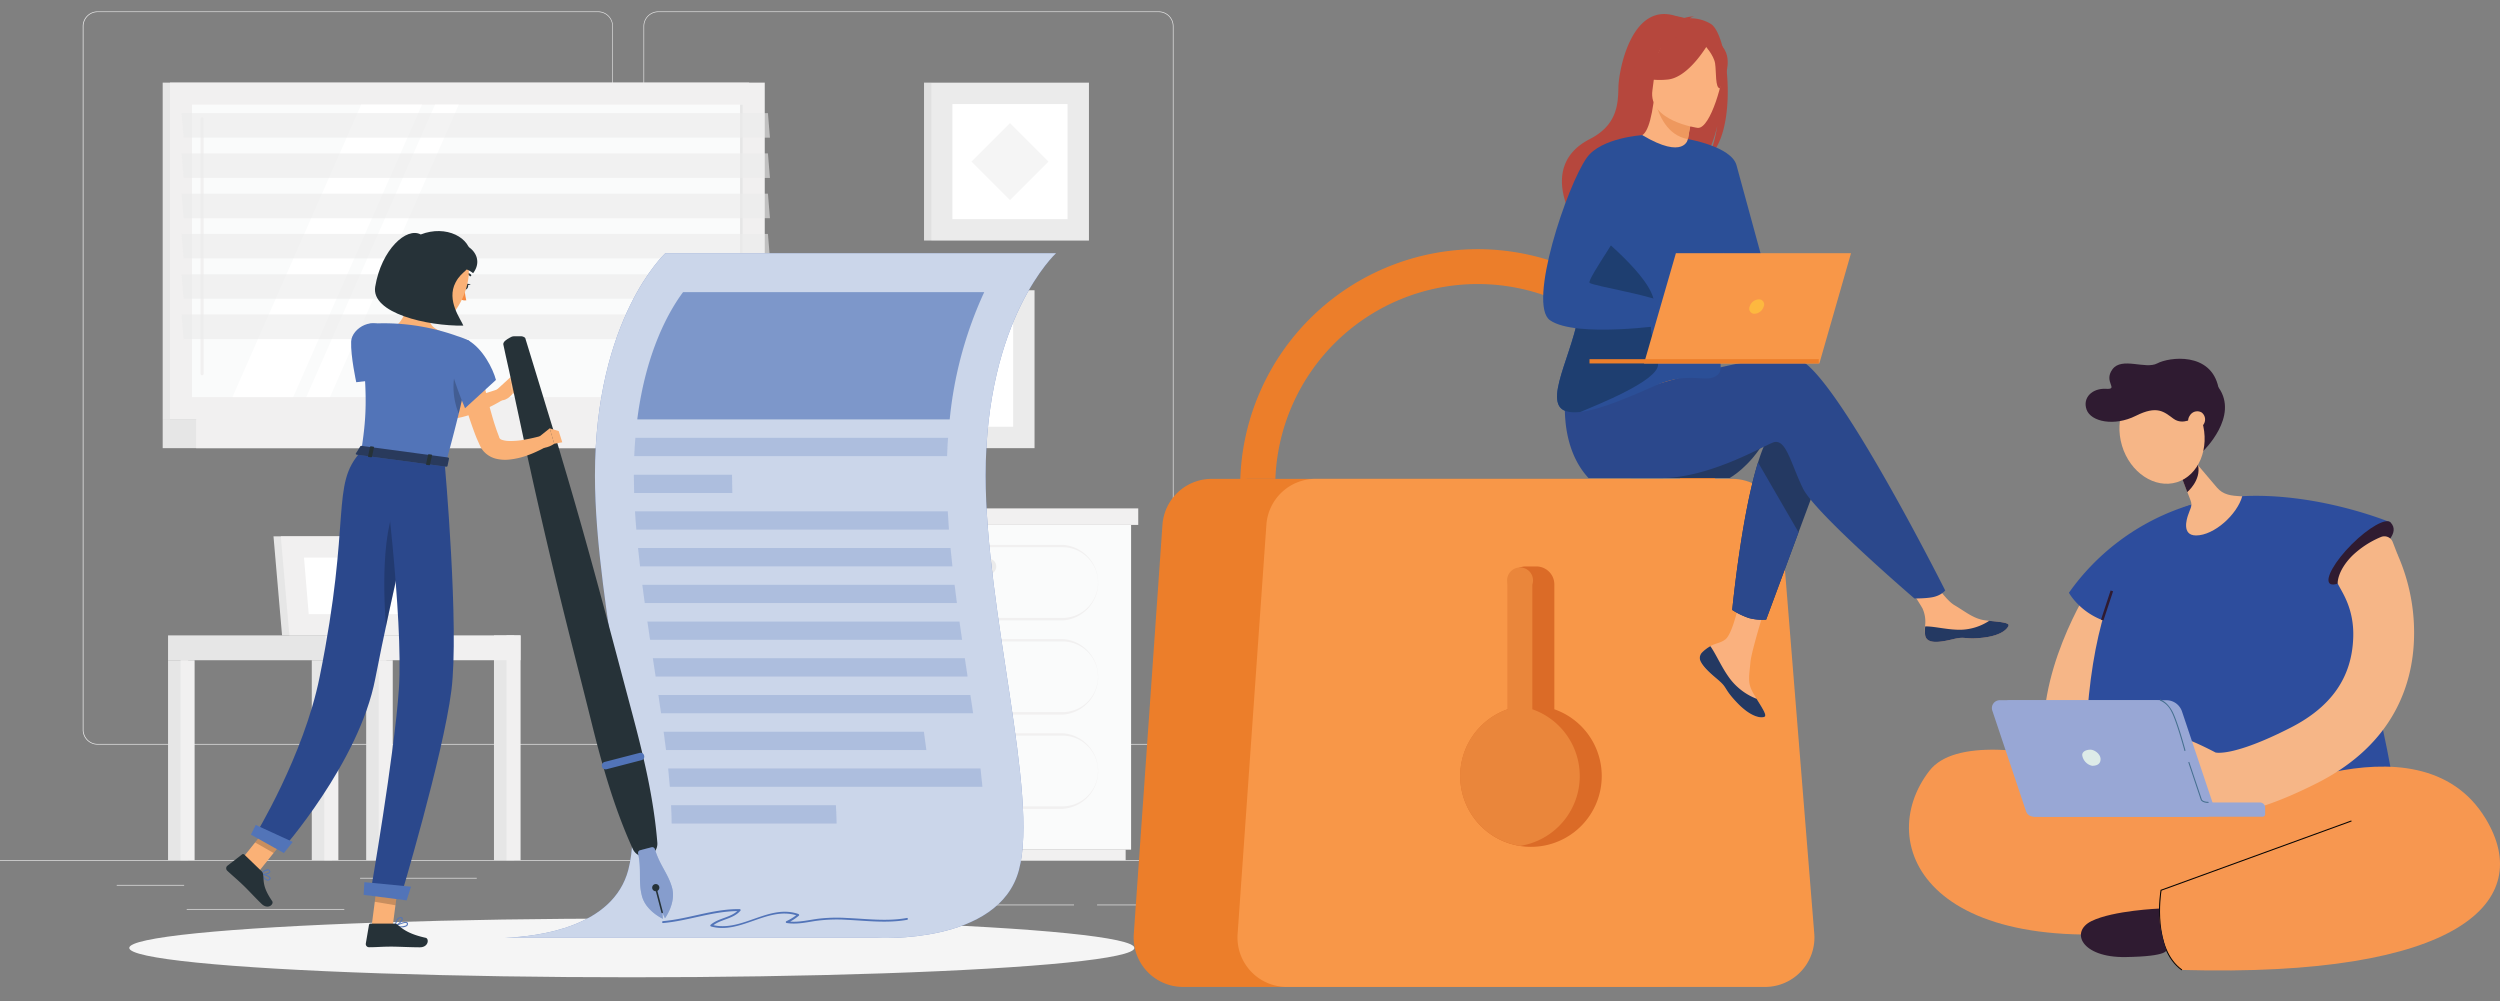 <svg xmlns="http://www.w3.org/2000/svg" viewBox="0 0 694.73 278.3"><rect x="0" y="0" width="694.73" height="278.3" fill="#808080" stroke="none"/><defs><style>.cls-1{fill:#f6b687;}.cls-2{fill:#2d4d9d;}.cls-3{fill:#2f1b31;}.cls-4{fill:#f79750;}.cls-5{fill:#030303;}.cls-6{fill:#98a7d5;}.cls-7{fill:#ddebe8;}.cls-8{fill:#456f8f;}.cls-14,.cls-9{fill:#ebebeb;}.cls-10{fill:#e6e6e6;}.cls-11{fill:#f1f0f0;}.cls-12,.cls-18,.cls-24{fill:#fff;}.cls-13{fill:#fafbfb;}.cls-14{opacity:0.6;}.cls-15{fill:#e0e0e0;}.cls-16{fill:#f5f5f5;}.cls-17,.cls-20,.cls-21{fill:#5274b8;}.cls-18{opacity:0.7;}.cls-19,.cls-20{opacity:0.8;}.cls-21,.cls-24{opacity:0.3;}.cls-22{fill:#fab176;}.cls-23{fill:#263238;}.cls-25{fill:#f6893f;}.cls-26{opacity:0.2;}.cls-27{fill:#2b488c;}.cls-28{opacity:0.5;}.cls-29{fill:#ec7e2a;}.cls-30{fill:#f89748;}.cls-31{fill:#db6b27;}.cls-32{fill:#ea863b;}.cls-33{fill:#243962;}.cls-34{fill:#fab17e;}.cls-35{fill:#b6473d;}.cls-36{fill:#ee985e;}.cls-37{fill:#2b4f97;}.cls-38{fill:#1e3e70;}.cls-39{fill:#fdb83f;}</style></defs><title>privacy policy</title><g id="Layer_7" data-name="Layer 7"><path class="cls-1" d="M581.49,161.78c-1.48,2.63-16.3,25.59-13.2,48.05L584.43,204l7.37-30.28Z"/><path class="cls-2" d="M645.92,152.36s-9.91-17.78-34-12.86S574.57,179,581.12,247.37c0,0,38.34-15.24,88.19-3C669.31,244.41,661.1,178.16,645.92,152.36Z"/><path class="cls-2" d="M664.33,145.18l-17,16.93s-43.48,11.75-55.56,11.61-16.83-9-16.83-9a64.37,64.37,0,0,1,30.82-23.44,60,60,0,0,1,6.08-1.81,62.27,62.27,0,0,1,10.78-1.56C644,136.67,664.33,145.18,664.33,145.18Z"/><path class="cls-3" d="M664.33,145.18c2.71,2.95-1.47,6.17-6.16,10.84s-9.52,7.4-10.8,6.09,1.47-6.16,6.15-10.84S663.08,143.83,664.33,145.18Z"/><path class="cls-1" d="M649.62,162.18s-.25-3.38,4-7.7a25.84,25.84,0,0,1,8-5.24,2.48,2.48,0,0,1,3.3,1.39l1.36,3.51-6.33,4.08Z"/><path class="cls-4" d="M619.65,224.9s52.33-28.35,71.08,2.58c13.89,22.9-7,44.23-84.4,42.06,0,0-7.65-3.58-5.79-22.17C601.28,240,619.65,224.9,619.65,224.9Z"/><path class="cls-4" d="M619.65,224.9s-69.7-28.55-83.49-10.7c-15.85,20.51-.65,55.34,72.82,42.89l8.95-9.72Z"/><path class="cls-5" d="M606.25,269.66c-8.6-6.13-5.88-22.16-5.85-22.32v-.08l.08,0L653.4,228l.1.27-52.83,19.23c-.2,1.25-2.38,16.14,5.75,21.94Z"/><path class="cls-3" d="M600.1,252.48s-12.85.52-18.88,3.48-2.81,10.18,9.44,10,11.32-2,11.32-2S599.65,257.6,600.1,252.48Z"/><path class="cls-1" d="M616.54,226.26A17,17,0,0,1,606,223.05a15.23,15.23,0,0,1-5.57-14.75l5.12-3c.25-1.41,10.13,3.81,10.12,3.81s4.71,1.36,20.9-6.91c11.27-5.76,17-13.94,17.37-25,.31-8.34-3.4-13-4.28-15-.12-.27,5.45-5.85,5.29-6.41l4.17-2.12c-.13-.48,4-2.12,3.95-2.25l3.22,2.74a53.58,53.58,0,0,1,4.53,23.73c-.45,12.08-5.44,28.75-26.62,39.57C632.61,223.34,623.55,226.26,616.54,226.26Z"/><path class="cls-6" d="M613.1,226.94H567.94a2.2,2.2,0,0,1-2.08-1.49l-9.39-28a2.19,2.19,0,0,1,2.09-2.87H602a4.6,4.6,0,0,1,4.36,3.13l8.84,26.39A2.19,2.19,0,0,1,613.1,226.94Z"/><path class="cls-6" d="M610.27,226.94H565.11a2.2,2.2,0,0,1-2.09-1.49l-9.38-28a2.19,2.19,0,0,1,2.08-2.87h43.43a4.59,4.59,0,0,1,4.36,3.13l8.84,26.39A2.18,2.18,0,0,1,610.27,226.94Z"/><path class="cls-7" d="M578.63,209.83c0-1.06,1.22-1.5,2.29-1.5s2.83,1.17,2.81,2.66-1.26,1.82-2.34,1.82A3.54,3.54,0,0,1,578.63,209.83Z"/><path class="cls-6" d="M565.09,223H628a1.47,1.47,0,0,1,1.47,1.47v1.75a.75.75,0,0,1-.75.75H565.09a0,0,0,0,1,0,0v-4a0,0,0,0,1,0,0Z"/><path class="cls-8" d="M607.06,208.72c0-.08-2.24-8.39-3.67-11a6.15,6.15,0,0,0-3.18-3.06l.08-.28c.08,0,1.88.54,3.35,3.2s3.61,10.69,3.7,11Z"/><path class="cls-8" d="M613.73,223.13c-1.67,0-2.09-.74-2.11-.77l-3.52-10.54.27-.09,3.52,10.51h0s.38.59,1.84.59Z"/><path class="cls-1" d="M623,137.9c-3-.09-5.21-.4-6.92-2.4l-5.28-6.22-1.54-1.81-9-10.63L605,129.28l2.85,7.46.9,2.36c.61,1.61-.2,2.35-.77,4.23-.23.76-1.79,5.44,2.27,5.47,5.06,0,11.46-5.84,12.86-10.92Z"/><path class="cls-3" d="M612.29,125.29s10-9.57,4.21-17.64-7.18,13-7.18,13l1.6,4.86Z"/><path class="cls-3" d="M610.77,129.07c0,.07,0,.14.05.21.92,4.2-3,7.47-3,7.47h0L605,129.28c1.21-.91,3-2,4.29-1.81C610,127.58,610.5,128,610.77,129.07Z"/><path class="cls-1" d="M589.69,123.87c-2.24-7.48.92-15.06,7.06-16.94s12.94,2.66,15.18,10.13-.91,15.07-7,16.95S591.94,131.35,589.69,123.87Z"/><path class="cls-3" d="M609.83,116s-3.17,2.31-5.83.36-4.54-3.79-10.49-.8-12.46,1.65-13.66-1.72,1.63-6,5.37-5.79-.79-1.88,1.81-5.42,9.19.1,12.46-1.65,14.91-3.29,17,6.69Z"/><path class="cls-1" d="M612.31,118a2.39,2.39,0,0,1-3.27.89,2.46,2.46,0,0,1-.51-3.39,2.4,2.4,0,0,1,3.28-.88A2.44,2.44,0,0,1,612.31,118Z"/><rect class="cls-3" x="581.28" y="167.9" width="8.53" height="0.72" transform="translate(242.54 671.77) rotate(-71.77)"/><rect class="cls-9" x="-4.5" y="239.05" width="360.16" height="0.18"/><path class="cls-9" d="M166.23,206.92H27.13A4.12,4.12,0,0,1,23,202.81V7.29a4.12,4.12,0,0,1,4.11-4.11h139.1a4.12,4.12,0,0,1,4.11,4.11V202.81A4.12,4.12,0,0,1,166.23,206.92ZM27.13,3.36A3.94,3.94,0,0,0,23.2,7.29V202.81a3.94,3.94,0,0,0,3.93,3.93h139.1a3.93,3.93,0,0,0,3.93-3.93V7.29a3.93,3.93,0,0,0-3.93-3.93Z"/><path class="cls-9" d="M322,206.92H182.94a4.11,4.11,0,0,1-4.11-4.11V7.29a4.12,4.12,0,0,1,4.11-4.11H322a4.12,4.12,0,0,1,4.11,4.11V202.81A4.11,4.11,0,0,1,322,206.92ZM182.94,3.36A3.93,3.93,0,0,0,179,7.29V202.81a3.93,3.93,0,0,0,3.93,3.93H322a3.93,3.93,0,0,0,3.93-3.93V7.29A3.93,3.93,0,0,0,322,3.36Z"/><rect class="cls-9" x="32.44" y="245.91" width="18.73" height="0.18"/><rect class="cls-9" x="100.06" y="243.95" width="32.43" height="0.18"/><rect class="cls-9" x="51.89" y="252.6" width="43.79" height="0.18"/><rect class="cls-9" x="304.87" y="251.39" width="13.86" height="0.18"/><rect class="cls-9" x="258.63" y="251.39" width="39.83" height="0.18"/><rect class="cls-9" x="180.66" y="248.34" width="53.64" height="0.18"/><polygon class="cls-10" points="117.7 176.57 78.38 176.57 76 149.04 115.31 149.04 117.7 176.57"/><polygon class="cls-11" points="119.73 176.57 80.42 176.57 78.03 149.04 117.35 149.04 119.73 176.57"/><polygon class="cls-12" points="85.79 170.66 84.48 154.95 111.97 154.95 113.28 170.66 85.79 170.66"/><rect class="cls-10" x="137.27" y="176.57" width="5.61" height="62.47"/><rect class="cls-11" x="140.76" y="176.57" width="3.9" height="62.47"/><rect class="cls-11" x="90.34" y="176.57" width="54.32" height="6.9" transform="translate(234.99 360.04) rotate(180)"/><rect class="cls-10" x="86.64" y="183.47" width="5.61" height="55.58"/><rect class="cls-11" x="90.13" y="183.47" width="3.9" height="55.58"/><rect class="cls-10" x="46.7" y="183.47" width="5.61" height="55.58"/><rect class="cls-11" x="50.18" y="183.47" width="3.9" height="55.58"/><rect class="cls-10" x="101.76" y="183.47" width="5.61" height="55.58"/><rect class="cls-11" x="105.24" y="183.47" width="3.9" height="55.58"/><rect class="cls-10" x="46.7" y="176.57" width="43.64" height="6.9"/><rect class="cls-10" x="45.21" y="22.96" width="162.96" height="93.48"/><rect class="cls-11" x="47.24" y="22.96" width="165.28" height="93.48"/><rect class="cls-10" x="45.21" y="116.45" width="162.96" height="8.09"/><rect class="cls-11" x="54.5" y="116.45" width="165.28" height="8.09"/><rect class="cls-13" x="89.24" y="-6.84" width="81.29" height="153.08" transform="translate(199.59 -60.18) rotate(90)"/><polygon class="cls-12" points="64.59 110.35 100.38 29.06 117.27 29.06 81.48 110.35 64.59 110.35"/><path class="cls-11" d="M56.16,104.28a.44.44,0,0,1-.43-.44V33a.44.44,0,0,1,.43-.44.44.44,0,0,1,.44.44v70.81A.44.44,0,0,1,56.16,104.28Z"/><polygon class="cls-12" points="85.11 110.35 120.9 29.06 127.49 29.06 91.7 110.35 85.11 110.35"/><rect class="cls-10" x="165.39" y="69.32" width="81.29" height="0.77" transform="translate(275.74 -136.33) rotate(90)"/><polygon class="cls-14" points="213.96 38.26 51.01 38.26 50.44 31.43 213.4 31.43 213.96 38.26"/><polygon class="cls-14" points="213.96 49.45 51.01 49.45 50.44 42.62 213.4 42.62 213.96 49.45"/><polygon class="cls-14" points="213.96 60.64 51.01 60.64 50.44 53.82 213.4 53.82 213.96 60.64"/><polygon class="cls-14" points="213.96 71.83 51.01 71.83 50.44 65.01 213.4 65.01 213.96 71.83"/><polygon class="cls-14" points="213.96 83.02 51.01 83.02 50.44 76.2 213.4 76.2 213.96 83.02"/><polygon class="cls-14" points="213.96 94.22 51.01 94.22 50.44 87.39 213.4 87.39 213.96 94.22"/><rect class="cls-9" x="258.72" y="22.96" width="43.88" height="43.88" transform="translate(561.33 89.81) rotate(180)"/><rect class="cls-15" x="256.78" y="22.96" width="1.95" height="43.88"/><rect class="cls-12" x="264.67" y="28.91" width="31.99" height="31.99" transform="translate(561.33 89.81) rotate(180)"/><rect class="cls-16" x="273.09" y="37.33" width="15.14" height="15.14" transform="translate(510.87 -121.8) rotate(135)"/><rect class="cls-9" x="243.6" y="80.66" width="43.88" height="43.88" transform="translate(531.09 205.2) rotate(180)"/><rect class="cls-15" x="241.66" y="80.66" width="1.95" height="43.88"/><rect class="cls-12" x="249.55" y="86.61" width="31.99" height="31.99" transform="translate(531.09 205.2) rotate(180)"/><rect class="cls-16" x="258.72" y="95.78" width="13.64" height="13.64" rx="6.31" transform="translate(531.09 205.2) rotate(180)"/><rect class="cls-11" x="206.22" y="145.86" width="10.94" height="90.24"/><rect class="cls-11" x="207.74" y="236.1" width="105.07" height="2.95"/><rect class="cls-13" x="217.16" y="145.86" width="97.16" height="90.24" transform="translate(531.48 381.97) rotate(180)"/><path class="cls-11" d="M295.3,198.59H236.18a10.52,10.52,0,0,1,0-21H295.3a10.52,10.52,0,0,1,0,21Zm-59.12-20.34a9.82,9.82,0,0,0,0,19.64H295.3a9.82,9.82,0,0,0,0-19.64Z"/><path class="cls-11" d="M295.3,224.77H236.18a10.52,10.52,0,0,1,0-21H295.3a10.52,10.52,0,0,1,0,21Zm-59.12-20.34a9.82,9.82,0,0,0,0,19.64H295.3a9.82,9.82,0,0,0,0-19.64Z"/><path class="cls-9" d="M274.66,185.8H256.82a2.2,2.2,0,0,1-2.19-2.2h0a2.2,2.2,0,0,1,2.19-2.19h17.84a2.2,2.2,0,0,1,2.2,2.19h0A2.21,2.21,0,0,1,274.66,185.8Z"/><path class="cls-11" d="M295.3,172.41H236.18a10.52,10.52,0,0,1,0-21H295.3a10.52,10.52,0,0,1,0,21Zm-59.12-20.34a9.82,9.82,0,0,0,0,19.64H295.3a9.82,9.82,0,0,0,0-19.64Z"/><path class="cls-9" d="M274.66,159.62H256.82a2.2,2.2,0,0,1-2.19-2.2h0a2.2,2.2,0,0,1,2.19-2.19h17.84a2.2,2.2,0,0,1,2.2,2.19h0A2.21,2.21,0,0,1,274.66,159.62Z"/><path class="cls-9" d="M274.66,212H256.82a2.2,2.2,0,0,1-2.19-2.19h0a2.2,2.2,0,0,1,2.19-2.2h17.84a2.21,2.21,0,0,1,2.2,2.2h0A2.2,2.2,0,0,1,274.66,212Z"/><rect class="cls-11" x="217.16" y="141.28" width="99.15" height="4.59"/><rect class="cls-10" x="204.08" y="141.28" width="13.09" height="4.59" transform="translate(421.24 287.14) rotate(180)"/><ellipse id="_Path_" data-name="&lt;Path&gt;" class="cls-16" cx="175.58" cy="263.42" rx="139.66" ry="8.16"/><path class="cls-17" d="M293.46,70.37H184.89s-19.56,18-19.56,61.79c0,37.65,14.83,88.7,9.26,109.6-4.19,15.77-24.56,18.47-34.31,18.85H243.61s34,2.05,39.55-18.85-9.26-71.95-9.26-109.6C273.9,88.35,293.46,70.37,293.46,70.37Z"/><path class="cls-18" d="M293.46,70.37H184.89s-19.56,18-19.56,61.79c0,37.65,14.83,88.7,9.26,109.6-4.19,15.77-24.56,18.47-34.31,18.85H243.61s34,2.05,39.55-18.85-9.26-71.95-9.26-109.6C273.9,88.35,293.46,70.37,293.46,70.37Z"/><g class="cls-19"><path class="cls-20" d="M263.92,116.54H177.09c2.46-19.26,9.08-30.47,12.73-35.36h83.69A109.5,109.5,0,0,0,263.92,116.54Z"/><path class="cls-21" d="M263.19,126.76H176.24c.08-1.75.18-3.45.32-5.1h86.9Q263.28,124.15,263.19,126.76Z"/><path class="cls-21" d="M203.51,137H176.22c-.05-1.62-.08-3.22-.08-4.8v-.28h27.29v.28C203.43,133.74,203.46,135.35,203.51,137Z"/><path class="cls-21" d="M263.71,147.17H176.83c-.15-1.71-.28-3.41-.37-5.08h86.92C263.47,143.77,263.58,145.46,263.71,147.17Z"/><path class="cls-21" d="M264.67,157.39H177.86c-.2-1.71-.39-3.41-.56-5.1h86.85C264.3,154,264.48,155.69,264.67,157.39Z"/><path class="cls-21" d="M265.92,167.59H179.17c-.24-1.7-.46-3.4-.68-5.08h86.79C265.48,164.2,265.69,165.89,265.92,167.59Z"/><path class="cls-21" d="M267.36,177.8H180.65c-.26-1.7-.51-3.39-.75-5.09h86.73C266.87,174.41,267.11,176.11,267.36,177.8Z"/><path class="cls-21" d="M268.89,188h-86.7c-.14-.93-.28-1.87-.43-2.81-.11-.76-.23-1.52-.34-2.28h86.7C268.38,184.62,268.63,186.32,268.89,188Z"/><path class="cls-21" d="M183.7,198.22c-.24-1.68-.48-3.37-.74-5.09h86.71c.25,1.7.51,3.4.76,5.09Z"/><path class="cls-21" d="M185.08,208.43c-.21-1.67-.43-3.37-.66-5.09h72.32c.24,1.72.47,3.42.69,5.09Z"/><path class="cls-21" d="M186.14,218.64c-.13-1.66-.29-3.36-.47-5.09h86.81c.19,1.74.37,3.44.53,5.09Z"/><path class="cls-21" d="M186.64,228.85c0-1.64-.07-3.34-.16-5.09h45.81c.11,1.78.18,3.48.2,5.09Z"/></g><path class="cls-17" d="M252,255.1c-5.52,1-11.1.23-16.64,0a44.22,44.22,0,0,0-8,.21c-2.59.34-5.17,1-7.78.79a14.06,14.06,0,0,0,2.43-1.65c.17-.14,0-.39-.12-.45-8.13-2.85-15.54,4.92-23.64,3.1,2.29-1.7,5.53-1.74,7.49-4a.27.27,0,0,0-.19-.46c-7.26-.11-14.11,2.7-21.28,3.33-.35,0-.35.57,0,.54,6.95-.61,13.61-3.26,20.62-3.32-2.09,1.87-5.29,1.94-7.43,3.82a.28.28,0,0,0,.12.45c8.17,2.26,15.6-5.53,23.67-3.12A14.32,14.32,0,0,1,218.5,256a.27.27,0,0,0,.06.49c2.66.45,5.26-.12,7.88-.54a43.15,43.15,0,0,1,8.87-.34c5.6.27,11.22,1,16.78,0C252.43,255.56,252.29,255,252,255.1Z"/><path class="cls-22" d="M104.9,97c.46.58,1,1.27,1.57,1.9s1.12,1.28,1.7,1.9c1.16,1.23,2.33,2.46,3.57,3.58a32.37,32.37,0,0,0,7.91,5.55c.35.16.7.3,1,.43l.49.17.48.14a12.26,12.26,0,0,0,2.11.33,23.71,23.71,0,0,0,4.77-.27,44.83,44.83,0,0,0,5-1.06c1.65-.43,3.35-1,4.93-1.52l1.46,2.85a40.23,40.23,0,0,1-10.3,4.58,24.26,24.26,0,0,1-5.88,1,16.13,16.13,0,0,1-3.22-.21c-.27,0-.55-.11-.83-.18a7.73,7.73,0,0,1-.8-.21c-.5-.15-1-.32-1.47-.5a33.83,33.83,0,0,1-9.91-6.26,52.38,52.38,0,0,1-4.09-3.93c-.64-.69-1.26-1.39-1.87-2.11s-1.19-1.42-1.81-2.27Z"/><path class="cls-17" d="M97.58,94.91C97.42,99,99,106.22,99,106.22L109,105s.37-10.64-1.57-13.22C104.15,87.47,97.73,91.1,97.58,94.91Z"/><path class="cls-22" d="M137.13,109.14l4.68-4.28.59,4.61s-1.93,2.6-4.13,1.51Z"/><polygon class="cls-22" points="144.16 105.11 146.14 107.71 142.41 109.47 141.81 104.86 144.16 105.11"/><path class="cls-23" d="M143,93.45c.49,0,.76,0,1.12,0a2.72,2.72,0,0,1,.45,0l.38,0a2,2,0,0,1,.89.36,1,1,0,0,1,.24.53l.17.55.67,2.18,1.34,4.38,2.67,8.74c1.76,5.84,3.6,11.66,5.3,17.51,3.5,11.68,6.81,23.41,10,35.16s6.3,23.54,9.44,35.32,6,23.63,7,36a3.57,3.57,0,0,1-6.81,1.76c-5.12-11.26-8.46-23-11.39-34.81s-6-23.61-8.9-35.46-5.66-23.7-8.28-35.61c-1.35-5.94-2.57-11.92-3.87-17.88l-1.91-9-1-4.47-.48-2.24-.12-.56a1,1,0,0,1,0-.57,1.8,1.8,0,0,1,.61-.75l.3-.23a3.25,3.25,0,0,1,.38-.24,9.86,9.86,0,0,1,1-.55A2.16,2.16,0,0,1,143,93.45Z"/><path class="cls-17" d="M182,236a.79.79,0,0,0-.94-.55l-1.59.41-1.58.42a.77.77,0,0,0-.56.93c1,4.53,0,7.78,1.06,11.77,1.08,4.2,5.82,6.35,5.82,6.35l-.16-1.79.74,1.64s3.09-4.18,2-8.38C185.73,242.81,183.3,240.44,182,236Z"/><path class="cls-24" d="M182,236a.79.79,0,0,0-.94-.55l-1.59.41-1.58.42a.77.77,0,0,0-.56.93c1,4.53,0,7.78,1.06,11.77,1.08,4.2,5.82,6.35,5.82,6.35l-.16-1.79.74,1.64s3.09-4.18,2-8.38C185.73,242.81,183.3,240.44,182,236Z"/><path class="cls-23" d="M183.2,246.41a1,1,0,1,1-1.21-.71A1,1,0,0,1,183.2,246.41Z"/><path class="cls-23" d="M184.08,253.76a.24.24,0,0,1-.28-.16L182,246.72a.23.23,0,0,1,.44-.12l1.78,6.89A.22.22,0,0,1,184.08,253.76Z"/><path class="cls-17" d="M178.25,211.25l-9.71,2.52a1.06,1.06,0,0,1-1.28-.75h0a1.06,1.06,0,0,1,.75-1.28l9.71-2.51A1,1,0,0,1,179,210h0A1,1,0,0,1,178.25,211.25Z"/><path class="cls-23" d="M129,79.43c-.17.43-.09.88.2,1s.65-.13.82-.56.09-.88-.19-1S129.13,79,129,79.43Z"/><path class="cls-23" d="M129.65,78.83l1.16.15S130,79.57,129.65,78.83Z"/><path class="cls-25" d="M129.15,80a12.9,12.9,0,0,0,.44,3.44,2,2,0,0,1-1.66-.38Z"/><path class="cls-23" d="M130.7,76.79a.34.34,0,0,1-.12-.06,2.27,2.27,0,0,0-2-.56.27.27,0,1,1-.14-.53,2.8,2.8,0,0,1,2.45.67.28.28,0,0,1,0,.39A.28.28,0,0,1,130.7,76.79Z"/><path class="cls-22" d="M113.69,79.2c.31,3.51-.87,9.25-3.51,11.21,0,0,2,3.68,8.38,4.54,7,.94,3.73-3,3.73-3-3.74-1.42-3.34-4.23-2.39-6.8Z"/><path class="cls-22" d="M132.83,97.92c.55,3.27,1.23,6.67,1.95,10,.37,1.65.76,3.3,1.21,4.93s.89,3.24,1.39,4.83c.27.78.51,1.58.8,2.35l.43,1.15.11.29,0,.08.06.13a1.1,1.1,0,0,0,.67.53,6.2,6.2,0,0,0,1.77.33,20.83,20.83,0,0,0,4.61-.37c1.6-.29,3.27-.68,4.84-1.11L152,124a26.27,26.27,0,0,1-2.45,1.29c-.83.4-1.67.77-2.54,1.09a21.62,21.62,0,0,1-5.66,1.35,10.63,10.63,0,0,1-3.4-.23,6.8,6.8,0,0,1-3.66-2.21,6.14,6.14,0,0,1-.67-1,4.74,4.74,0,0,1-.26-.5l-.15-.32-.56-1.26c-.37-.84-.69-1.69-1-2.54-.62-1.7-1.21-3.41-1.73-5.12s-1-3.44-1.41-5.17c-.86-3.47-1.55-6.91-2.08-10.51Z"/><path class="cls-22" d="M150,121.23l2.78-2.21,1.25,4.29s-3.8,2.75-4.82-.49Z"/><polygon class="cls-22" points="155.26 119.79 156.25 122.91 154 123.31 152.75 119.03 155.26 119.79"/><polygon class="cls-22" points="103.31 257.06 109.12 257.49 110.85 244.15 105.04 243.72 103.31 257.06"/><polygon class="cls-22" points="66.09 240.11 71.12 243.17 79.5 232.71 74.46 229.65 66.09 240.11"/><path class="cls-17" d="M74.63,244.71a.47.47,0,0,1-.21,0c-.74,0-1.57-1.13-2-1.79a.14.14,0,0,1,0-.15.15.15,0,0,1,.15-.06c.23.05,2.31.49,2.59,1.18a.48.48,0,0,1-.07.46A.85.85,0,0,1,74.63,244.71Zm-1.79-1.63c.61.86,1.19,1.37,1.59,1.38a.51.51,0,0,0,.42-.25.18.18,0,0,0,0-.2C74.74,243.65,73.66,243.28,72.84,243.08Z"/><path class="cls-17" d="M74.33,242.91a4.22,4.22,0,0,1-1.84.09.13.13,0,0,1-.09-.1.13.13,0,0,1,0-.13c0-.05,1.19-1.22,2-1.19a.75.75,0,0,1,.56.28.5.5,0,0,1,.08.61A1.41,1.41,0,0,1,74.33,242.91Zm-1.51-.13a2.91,2.91,0,0,0,2-.46c0-.06.07-.14,0-.28a.45.45,0,0,0-.36-.18A3.07,3.07,0,0,0,72.82,242.78Z"/><path class="cls-23" d="M72.63,242.05l-4.77-4.6a.46.46,0,0,0-.61,0l-4.08,3.15a.93.93,0,0,0,0,1.39c1.69,1.57,2.58,2.25,4.68,4.27,1.29,1.25,3.06,3.2,4.84,4.92s3.53.09,2.94-.78c-2.67-3.9-2.27-5.37-2.51-7.37A1.49,1.49,0,0,0,72.63,242.05Z"/><path class="cls-17" d="M111.65,257.68a9.61,9.61,0,0,1-1.83-.21.13.13,0,0,1,0-.25c.27-.14,2.63-1.33,3.32-.93a.43.43,0,0,1,.23.37.79.79,0,0,1-.27.67A2.25,2.25,0,0,1,111.65,257.68Zm-1.37-.4a3.8,3.8,0,0,0,2.6-.16.51.51,0,0,0,.17-.45.15.15,0,0,0-.08-.14C112.59,256.31,111.25,256.82,110.28,257.28Z"/><path class="cls-17" d="M109.85,257.48a.11.11,0,0,1-.08,0,.14.14,0,0,1-.06-.13c0-.1.28-2.48,1.58-2.48h.11c.38,0,.49.23.51.38.11.66-1.3,1.92-2,2.23Zm1.45-2.36c-.84,0-1.17,1.38-1.28,2,.73-.43,1.68-1.42,1.62-1.82,0,0,0-.12-.26-.15Z"/><path class="cls-23" d="M109.48,256.66H103a.47.47,0,0,0-.47.4l-.88,5.17a.9.9,0,0,0,.91,1c2.27,0,3.38-.17,6.25-.17,1.77,0,5.42.19,7.86.19s2.63-2.42,1.62-2.64c-4.53-1-6.29-2.33-7.79-3.62A1.51,1.51,0,0,0,109.48,256.66Z"/><polygon class="cls-26" points="110.85 244.15 109.89 251.57 104.14 250.6 105.03 243.72 110.85 244.15"/><polygon class="cls-26" points="74.46 229.65 79.5 232.71 76.03 237.04 70.88 234.11 74.46 229.65"/><path class="cls-17" d="M100.38,125.42l23.53,3.17c9.12-33,6.44-33.91,6.43-33.91a22.73,22.73,0,0,0-3.2-1.26c-1.11-.4-2.23-.77-3.36-1.1a60.56,60.56,0,0,0-6.9-1.61,59.87,59.87,0,0,0-13.7-.77,3.08,3.08,0,0,0-2.31,1.32,2.46,2.46,0,0,0-.25.45,3.21,3.21,0,0,0-.29,1.75C102.34,110.83,101.7,116.54,100.38,125.42Z"/><path class="cls-26" d="M126.21,104.8a19.62,19.62,0,0,0,1.27,10.12c1.56-6.45,2.41-10.84,2.83-13.83C128.52,101,126.65,101.64,126.21,104.8Z"/><path class="cls-17" d="M130.14,94.58c4,2.31,6.83,7.8,7.68,11l-8.59,7.86s-4.45-10.35-4.09-13.57S128.62,93.71,130.14,94.58Z"/><path class="cls-22" d="M115,72c-1.81,5.46-2.69,7.73-1.1,11.62,2.39,5.86,9.47,7.09,12.87,2.33,3.06-4.28,5.5-12.49,1.15-16.86A7.69,7.69,0,0,0,115,72Z"/><path class="cls-22" d="M123.91,76.8a5.28,5.28,0,0,0-.17,3.14c.36,1.45,1.45,1.56,2.11.63a3.89,3.89,0,0,0,.4-3.82C125.54,75.56,124.38,75.7,123.91,76.8Z"/><path class="cls-23" d="M116.92,65.16C113,63,106,69.32,104.27,79.65c-1.26,7.39,14.52,11,24.49,10.84-.66-1.74-4.8-7-2.16-12,1.92-3.66,4.11-2.82,4.26-7.08C131,66,123.92,62.4,116.92,65.16Z"/><path class="cls-23" d="M125.77,67.48c4.52-.44,9.07,4,5.7,8.44a7.18,7.18,0,0,0-5.94-1.43C123.47,74.94,125.77,67.48,125.77,67.48Z"/><path class="cls-27" d="M117.7,127.75s-9.14,38.63-13.41,60.82c-4.5,23.41-26.12,47.8-26.12,47.8l-7.35-4.1s13.61-22.26,18-44.12c9-44.37,2.89-53.31,11.54-62.72Z"/><polygon class="cls-17" points="78.89 237.06 69.73 231.94 71.06 229.24 81.35 233.97 78.89 237.06"/><path class="cls-26" d="M112.85,136.15c-7.11,6.16-6.34,28.06-5.6,37.92,3-14,6.57-29.64,8.67-38.68C115.17,134.83,114.15,135,112.85,136.15Z"/><path class="cls-27" d="M123.57,128.6s4.11,45.86,1.86,63.35c-2.33,18.2-14.2,57.78-14.2,57.78l-8.38-1.08s6.81-39.23,8-57.24c1.32-19.64-4.54-65.12-4.54-65.12Z"/><polygon class="cls-17" points="113.01 250.21 101.06 248.67 101.25 245.14 114.21 246.4 113.01 250.21"/><path class="cls-17" d="M100.17,124,98.89,126c-.1.15.08.34.35.37l24.68,3.32c.21,0,.4-.05.43-.18l.43-2.07c0-.14-.14-.29-.37-.32l-23.83-3.2A.44.44,0,0,0,100.17,124Z"/><path class="cls-28" d="M100.17,124,98.89,126c-.1.15.08.34.35.37l24.68,3.32c.21,0,.4-.05.43-.18l.43-2.07c0-.14-.14-.29-.37-.32l-23.83-3.2A.44.44,0,0,0,100.17,124Z"/><path class="cls-23" d="M103.09,127.08l-.63-.08c-.13,0-.22-.1-.2-.18l.58-2.67c0-.08.14-.13.27-.12l.63.09c.13,0,.22.1.2.17l-.58,2.68C103.34,127.05,103.22,127.1,103.09,127.08Z"/><path class="cls-23" d="M119.22,129.28l-.64-.08c-.13,0-.22-.1-.2-.18l.59-2.67c0-.08.13-.13.26-.11l.64.08c.12,0,.21.1.2.17l-.59,2.68C119.46,129.25,119.34,129.3,119.22,129.28Z"/><path class="cls-29" d="M410.67,69.24a66.07,66.07,0,0,0-66,63.83,1.09,1.09,0,0,1,0,.18,19.34,19.34,0,0,1,2.65-.18h7.1a56.26,56.26,0,0,1,112.44,0h9.74A66.08,66.08,0,0,0,410.67,69.24Z"/><path class="cls-29" d="M461.65,274.26H328.76a13.72,13.72,0,0,1-13.69-14.68l1.76-25.07.83-11.78,5.38-76.9a13.73,13.73,0,0,1,13.69-12.76H452.47a13.73,13.73,0,0,1,13.68,12.61l9.17,113.76A13.71,13.71,0,0,1,461.65,274.26Z"/><path class="cls-30" d="M490.5,274.26H357.61a13.73,13.73,0,0,1-13.69-14.68l8-113.75a13.71,13.71,0,0,1,13.68-12.76H481.33A13.72,13.72,0,0,1,495,145.68l9.17,113.76A13.71,13.71,0,0,1,490.5,274.26Z"/><path class="cls-31" d="M445.11,215.65A19.66,19.66,0,1,1,419,197.1V162.43a5,5,0,0,1,3.41-4.75,4.82,4.82,0,0,1,1.61-.27h2.92a5,5,0,0,1,5,5V197.1A19.65,19.65,0,0,1,445.11,215.65Z"/><path class="cls-32" d="M439,215.65a19.65,19.65,0,0,1-16.59,19.42,19.65,19.65,0,0,1-3.41-38V162.43a3.6,3.6,0,1,1,6.83,0V197.1A19.65,19.65,0,0,1,439,215.65Z"/><path class="cls-33" d="M490.58,122.23c-4.4,7.65-9.92,10.6-9.92,10.6h-23S493.93,116.39,490.58,122.23Z"/><path class="cls-34" d="M472.92,181.39a2.15,2.15,0,0,0-.38,2.28h0c.55,1.51,2.36,3.21,4.46,4.9.27.21.51.41.72.59l.16.15.12.11c2,1.81,1.23,2.22,4.75,5.89,4,4.18,6.79,4.26,7.58,3.88s-.69-2.54-2.19-5c-.07-.12-.14-.24-.22-.36l-.59-1c-1.76-3-1.31-4.41-.89-8.88.33-3.62,5.64-20.27,5.64-20.27l-7.7-1.33s-2.32,13.26-4.88,15.3c-1.36,1.09-2.89,1.1-4.21,1.91l-.27.17A10.11,10.11,0,0,0,472.92,181.39Z"/><path class="cls-33" d="M472.92,181.39a2.15,2.15,0,0,0-.38,2.28h0c.67,1.51,2.44,3.2,4.47,4.88l.71.61.16.15.12.11c2,1.81,1.23,2.22,4.75,5.89,4,4.18,6.79,4.26,7.58,3.88s-.69-2.54-2.19-5a17.06,17.06,0,0,1-7.17-5.28c-2.42-3.09-4-7-5.68-9.35l-.27.17A10.11,10.11,0,0,0,472.92,181.39Z"/><path class="cls-34" d="M535,176.58c.48,2.38,3.87,2,7.66,1.06s2.88.17,8.27-.42,7-2.61,7.19-3.41-2.52-1-5.37-1.29l-1.08-.13c-3.23-.41-5.59-2.49-8.52-4.2-2.77-1.61-6.92-8.21-6.92-8.21l-7.39.59s3.88,5.89,5.38,8.45a8.93,8.93,0,0,1,.73,5A9.74,9.74,0,0,0,535,176.58Z"/><path class="cls-33" d="M542.69,177.64c3.78-.93,2.88.17,8.27-.42s7-2.61,7.19-3.41-2.52-1-5.37-1.29l0,0A15.1,15.1,0,0,1,545,175c-3.65.09-7.53-1-10-.92a9.74,9.74,0,0,0,0,2.53C535.51,179,538.9,178.56,542.69,177.64Z"/><path class="cls-33" d="M506.71,129.32l-6.91,18.6-9,24.27a14.45,14.45,0,0,1-4.79-.44,20.75,20.75,0,0,1-4.64-2.25s2.51-26.07,7.18-41c1.2-3.84,2.54-7,4-8.7C499.8,111.21,506.71,129.32,506.71,129.32Z"/><path class="cls-27" d="M443.71,112s45.77-15.47,56-12.18,40.85,64.27,40.85,64.27A5.92,5.92,0,0,1,538,165.7c-1.75.66-6,.61-6,.61s-27.66-23.71-31-30.62-4.61-13.5-7.9-12.84c-2,.4-17.56,10-31.49,10H441.44c-8.71-9.39-6.27-24.27-6.27-24.27Z"/><path class="cls-35" d="M475.5,6.69a11,11,0,0,0-5.9-1.61,2.82,2.82,0,0,1,1.31-.51,9.35,9.35,0,0,0-3.38.61C453.7-1.42,449.82,19.4,449.74,24.3s-.48,10.52-7.94,14.34c-14.68,7.52-4,23.47-4,23.47s5.67,11.44,5.67,11.44c-.05-4,19.76-23.36,29.73-28.85,2.58-3.22,3.86-9.17,4-9.63-.77,4.73-1.79,7.34-2.64,8.78C483.11,37.08,480.5,10.07,475.5,6.69Z"/><path class="cls-34" d="M469,44.12s-4.91,1.72-8.22.26c-3.12-1.38-5.48-6.51-5.43-6.51,1.42-.06,3-1.3,4.17-9.43l.6.21,10.15,3.66s-.74,3.25-1.21,6.35C468.67,41.26,468.45,43.75,469,44.12Z"/><path class="cls-36" d="M470.28,32.31s-.74,3.25-1.21,6.35c-5.83-1-8.12-6.85-8.94-10Z"/><path class="cls-35" d="M457.68,26.12s-3.1-4.9-3.84-9.09c-.53-3,1-14.08,12.13-12.49a15.11,15.11,0,0,1,6.28,2.38c2.42,1.63,5.91,5.16,2,14.84l-1,3.27Z"/><path class="cls-34" d="M471.79,35.54s-13.88-1.87-12.59-10.49.37-14.68,9.29-13.85,10.14,4.37,10.41,7.35S475.43,35.8,471.79,35.54Z"/><path class="cls-35" d="M474.83,11.94s-5.32,9.54-11.36,10.16-8.34-1.32-8.34-1.32A16.65,16.65,0,0,0,462,11.86S472.7,6.69,474.83,11.94Z"/><path class="cls-35" d="M473.76,12.62s2.49,2.68,2.85,5,0,6.87,1.33,6.92c0,0,3.9-6.45,1.27-10.82C476.43,9.06,473.76,12.62,473.76,12.62Z"/><path class="cls-37" d="M433,112.22c.76,2.1,3.07,2.64,6.18,2.27,5.92-.69,14.71-4.66,21-7.41,9.66-4.19,14.05-.25,17.13-2.92s-3.52-8.59,2.19-36.1c1.94-9.33-10.44-29.4-10.44-29.4s-.95,5.86-12.69-1.11c-.41-.25-5,6.6-9.48,15-4.9,9.3-9.6,20.54-8.22,26.33C441.31,90,430.78,106.13,433,112.22Z"/><path class="cls-38" d="M433,112.22c.76,2.1,3.07,2.64,6.18,2.27,4.09-1.78,21.79-8.64,21.59-13.28-.29-6.88-3.4-7.1-1.21-15.59,1.77-6.81-14.58-19.49-17.19-22.24-4.91,9.3-5,9.74-3.66,15.53C441.31,90,430.78,106.13,433,112.22Z"/><path class="cls-27" d="M499.8,147.92l-9,24.27a14.45,14.45,0,0,1-4.79-.44,20.75,20.75,0,0,1-4.64-2.25s2.51-26.07,7.18-41Z"/><path class="cls-37" d="M469.07,38.66s12.07,2.05,13.49,7.25,9.76,35.75,9.76,35.75-6.14,1.11-9-1.73-9.87-26.31-9.87-26.31Z"/><path class="cls-37" d="M456.38,37.55S445,38.25,441,43.76c-5.56,7.76-16.59,40.82-10.27,45.23,7.12,5,32.41,1.3,32.41,1.3s.84-3.94-.33-5.84-20.2-5-21.08-5.85,11-17.13,11-19.76S456.38,37.55,456.38,37.55Z"/><polygon class="cls-30" points="456.86 101 505.59 101 514.38 70.36 465.72 70.36 456.86 101"/><rect class="cls-29" x="441.71" y="99.81" width="63.72" height="1.19" transform="translate(947.14 200.81) rotate(180)"/><path class="cls-39" d="M490.12,85.19a1.42,1.42,0,0,0-1.39-2,2.79,2.79,0,0,0-2.51,2,1.42,1.42,0,0,0,1.39,2A2.81,2.81,0,0,0,490.12,85.19Z"/></g></svg>